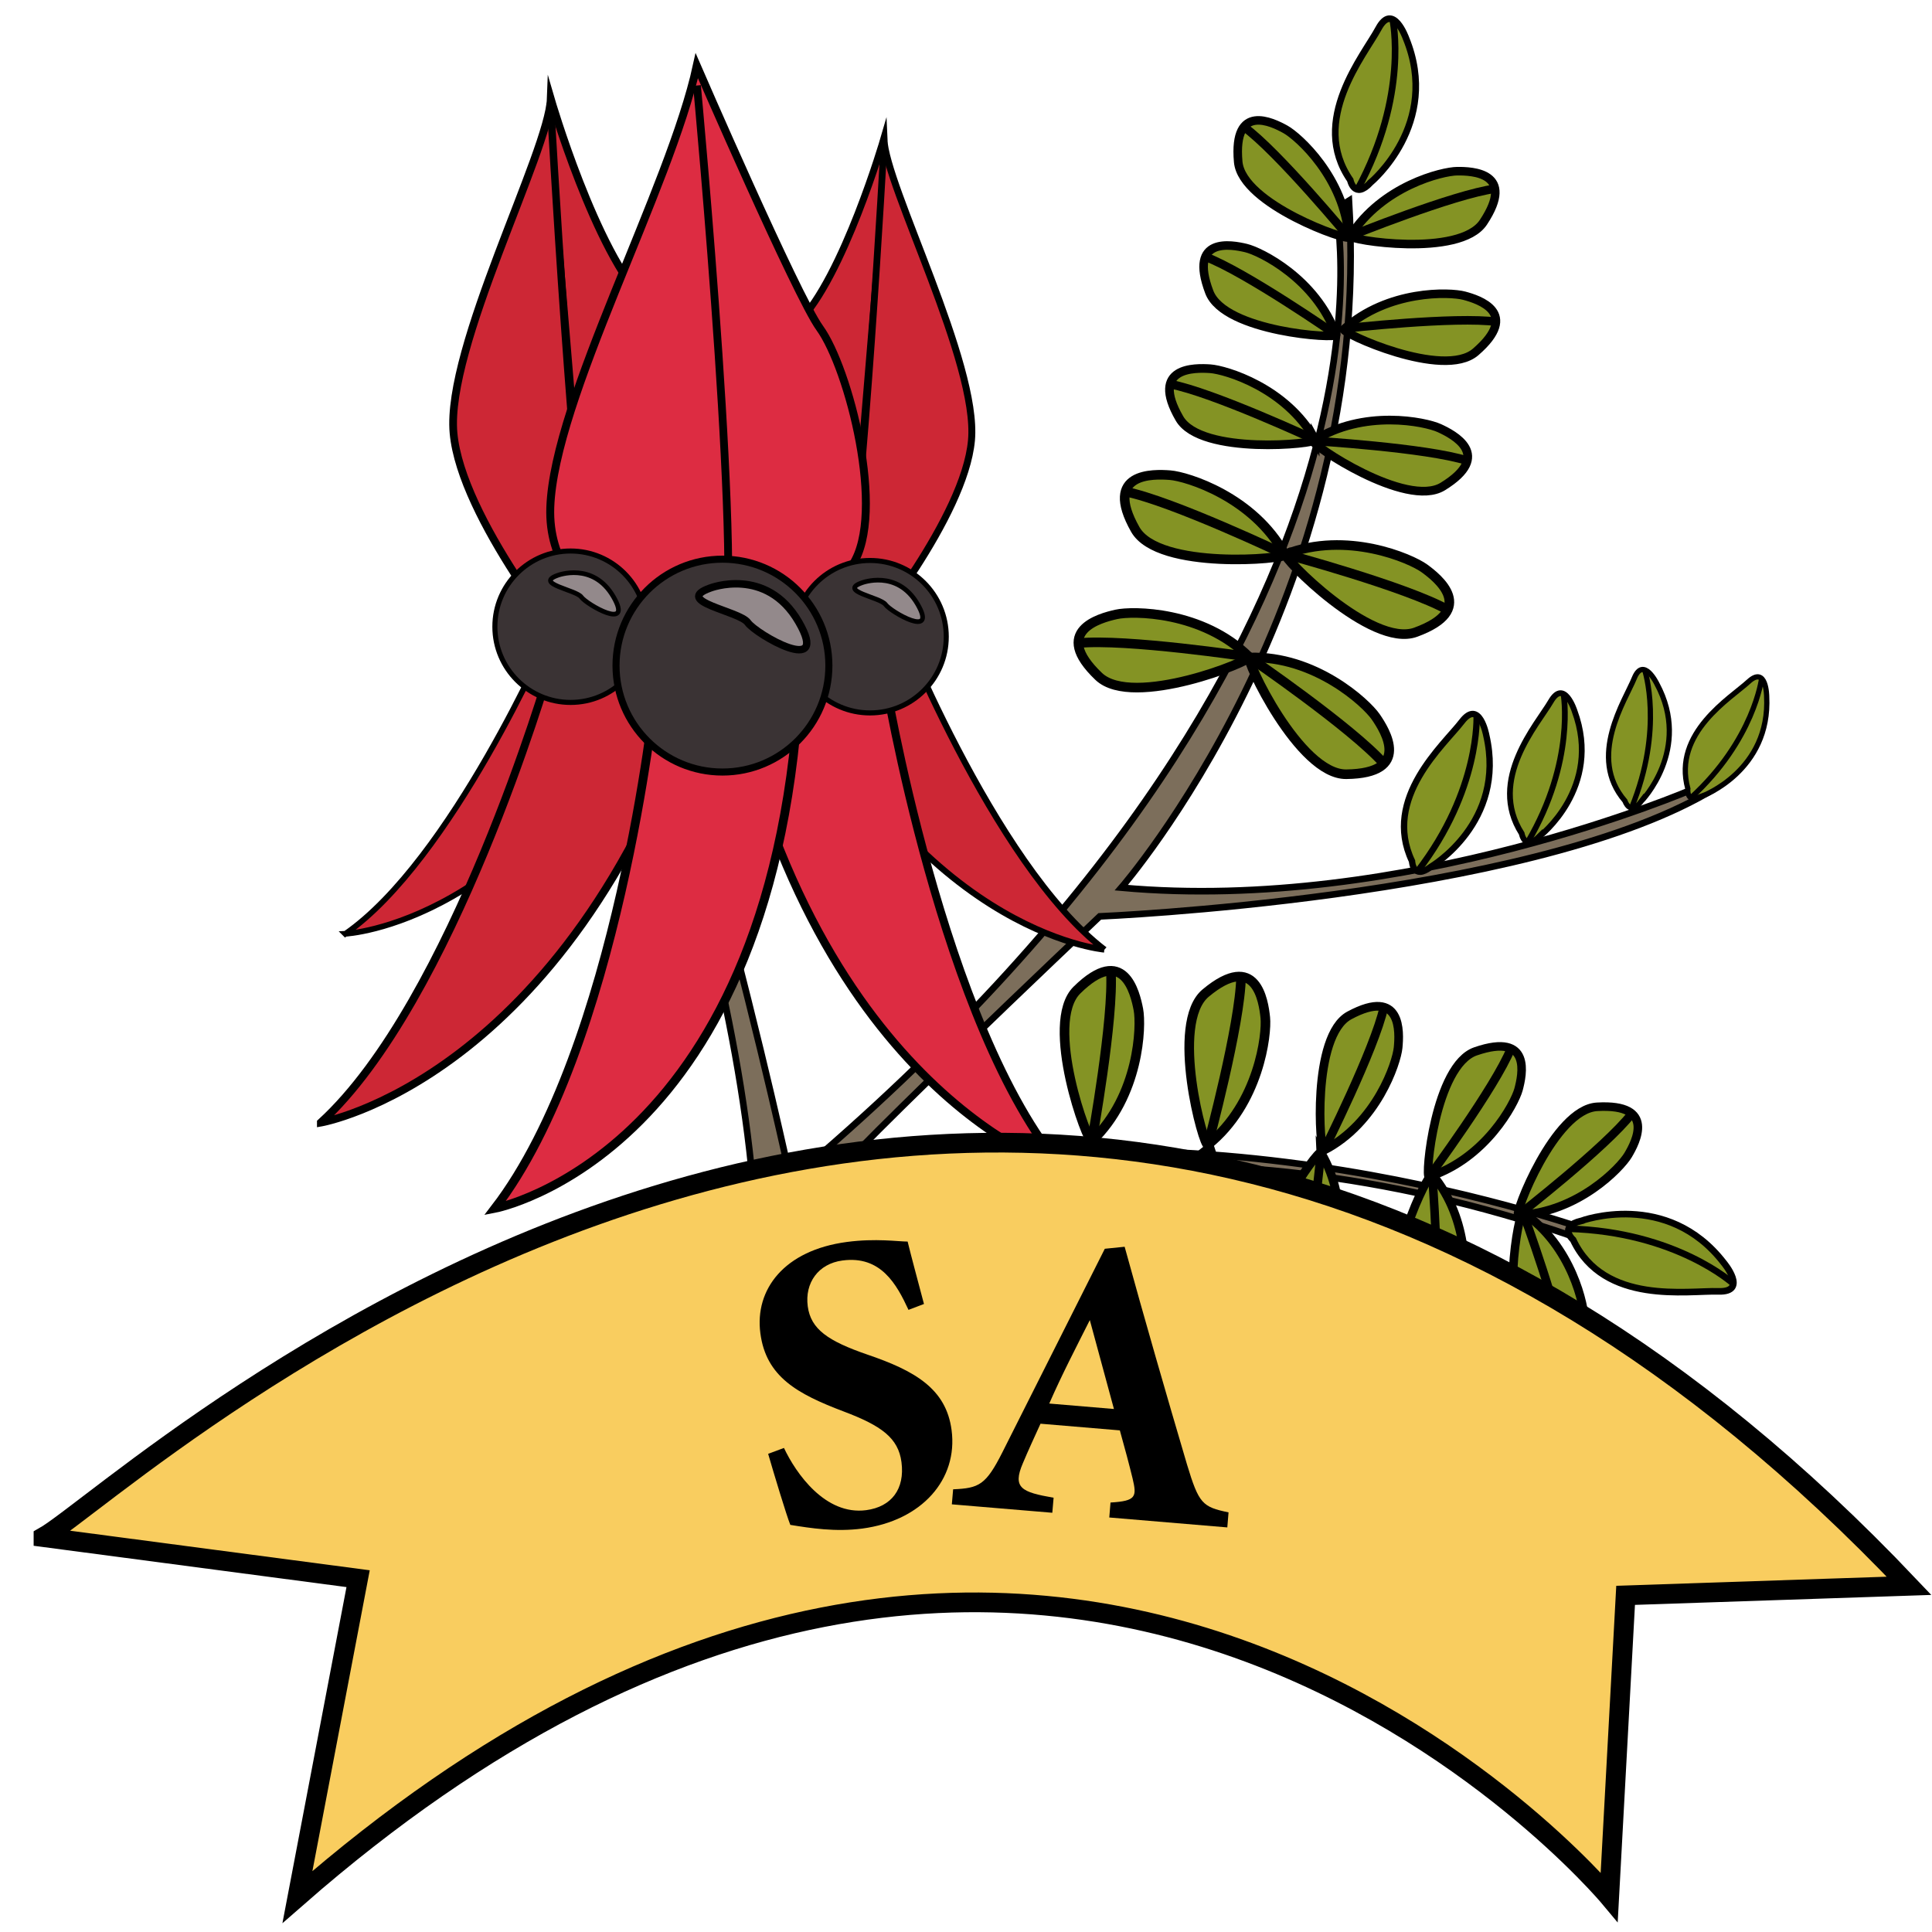 <?xml version="1.0" encoding="UTF-8"?>
<svg id="Layer_1" data-name="Layer 1" xmlns="http://www.w3.org/2000/svg" width="298.07" height="298.07" viewBox="0 0 298.07 298.07">
  <rect width="298.07" height="298.07" style="fill: none; stroke-width: 0px;"/>
  <g>
    <g>
      <path d="M83.6,234.03s20.72-32.45,37.51-42.21c16.79-9.77,65.44-21.31,124.33-.09l.4-1.66s-63.4-23.25-118.77-6.35c-3.18.97,42.6-42.34,42.6-42.34,0,0,65.43-2.75,93.77-19.05l-2.32-.55s-44.3,19.16-88.12,15.17c0,0,38.9-44.71,35.12-105.99l-2.02,1.26s14.36,66.9-84.13,149.83c0,0-17.54-81.85-36.32-117.54l-2.21,1.37s28.12,65.27,32.69,116.5c0,0-.35,4.39-6.87,13.71l-31.69,31.77,6.03,6.16Z" style="fill: #7c6e5b; stroke: #000; stroke-miterlimit: 10; stroke-width: 1.02px;"/>
      <g>
        <g>
          <path d="M168.45,176.03c-.57.55-7.49-18.16-2.3-23.28,7.22-7.12,8.99.44,9.48,3,.49,2.55.14,13.32-7.18,20.28Z" style="fill: #849324; stroke: #000; stroke-miterlimit: 10; stroke-width: 1.48px;"/>
          <path d="M168.45,176.03s3.43-18.91,2.93-26.25" style="fill: #849324; stroke: #000; stroke-miterlimit: 10; stroke-width: 1.48px;"/>
        </g>
        <g>
          <path d="M186.36,176.6c-.62.5-5.95-18.73-.35-23.39,7.79-6.5,8.93,1.19,9.2,3.78s-.97,13.28-8.85,19.61Z" style="fill: #849324; stroke: #000; stroke-miterlimit: 10; stroke-width: 1.48px;"/>
          <path d="M186.36,176.6s5-18.56,5.11-25.92" style="fill: #849324; stroke: #000; stroke-miterlimit: 10; stroke-width: 1.48px;"/>
        </g>
        <g>
          <path d="M204.24,177.47c-.64.33-1.91-17.66,3.94-20.81,8.13-4.38,7.75,2.64,7.52,4.98-.23,2.34-3.28,11.61-11.46,15.84Z" style="fill: #849324; stroke: #000; stroke-miterlimit: 10; stroke-width: 1.34px;"/>
          <path d="M204.24,177.47s7.83-15.58,9.27-22.09" style="fill: #849324; stroke: #000; stroke-miterlimit: 10; stroke-width: 1.34px;"/>
        </g>
        <g>
          <path d="M220.47,181.55c-.68.22.93-17.2,7.19-19.35,8.71-3,7.21,3.67,6.62,5.88-.6,2.21-5.08,10.64-13.81,13.47Z" style="fill: #849324; stroke: #000; stroke-miterlimit: 10; stroke-width: 1.32px;"/>
          <path d="M220.47,181.55s10.19-13.76,12.64-19.78" style="fill: #849324; stroke: #000; stroke-miterlimit: 10; stroke-width: 1.32px;"/>
        </g>
        <g>
          <path d="M234.25,187.46c-.72.03,5.53-16.31,12.14-16.7,9.19-.54,5.96,5.48,4.79,7.45-1.17,1.97-7.76,8.87-16.92,9.25Z" style="fill: #849324; stroke: #000; stroke-miterlimit: 10; stroke-width: 1.32px;"/>
          <path d="M234.25,187.46s13.52-10.51,17.5-15.64" style="fill: #849324; stroke: #000; stroke-miterlimit: 10; stroke-width: 1.32px;"/>
        </g>
        <g>
          <path d="M168.43,176.71c-.2-.77-15.95,11.47-14.25,18.56,2.37,9.86,7.87,4.37,9.64,2.46,1.76-1.91,7.15-11.24,4.61-21.02Z" style="fill: #849324; stroke: #000; stroke-miterlimit: 10; stroke-width: 1.48px;"/>
          <path d="M168.43,176.71s-7.07,17.87-11.38,23.84" style="fill: #849324; stroke: #000; stroke-miterlimit: 10; stroke-width: 1.48px;"/>
        </g>
        <g>
          <path d="M186.68,177.26c-.26-.75-14.94,12.76-12.65,19.68,3.19,9.63,8.21,3.7,9.81,1.65s6.19-11.79,2.84-21.33Z" style="fill: #849324; stroke: #000; stroke-miterlimit: 10; stroke-width: 1.48px;"/>
          <path d="M186.68,177.26s-5.56,18.4-9.34,24.71" style="fill: #849324; stroke: #000; stroke-miterlimit: 10; stroke-width: 1.48px;"/>
        </g>
        <g>
          <path d="M203.78,177.82c-.37-.62-10.95,14-7.65,19.75,4.59,8.02,7.97,1.85,9.02-.26s3.35-11.59-1.37-19.5Z" style="fill: #849324; stroke: #000; stroke-miterlimit: 10; stroke-width: 1.34px;"/>
          <path d="M203.78,177.82s-1.58,17.37-3.79,23.65" style="fill: #849324; stroke: #000; stroke-miterlimit: 10; stroke-width: 1.34px;"/>
        </g>
        <g>
          <path d="M220.95,181.18c-.46-.55-8.29,15.1-4.11,20.23,5.81,7.14,8.06.69,8.72-1.5.66-2.19,1.3-11.71-4.61-18.73Z" style="fill: #849324; stroke: #000; stroke-miterlimit: 10; stroke-width: 1.32px;"/>
          <path d="M220.95,181.18s1.39,17.07.29,23.48" style="fill: #849324; stroke: #000; stroke-miterlimit: 10; stroke-width: 1.32px;"/>
        </g>
        <g>
          <path d="M234.96,187.05c-.59-.4-3.91,16.77,1.49,20.59,7.52,5.31,7.95-1.51,8-3.79s-1.9-11.63-9.49-16.79Z" style="fill: #849324; stroke: #000; stroke-miterlimit: 10; stroke-width: 1.32px;"/>
          <path d="M234.96,187.05s5.93,16.07,6.6,22.53" style="fill: #849324; stroke: #000; stroke-miterlimit: 10; stroke-width: 1.32px;"/>
        </g>
        <g>
          <path d="M243.95,188.36s13.24-4.9,21.99,6.46c0,0,3.85,4.56-.82,4.41-4.67-.15-17.66,2.15-22.42-7.96,0,0-2.33-2.08,1.25-2.91Z" style="fill: #849324; stroke: #000; stroke-miterlimit: 10; stroke-width: 1.02px;"/>
          <path d="M242.01,189.57c16.59.45,25.4,8.47,25.4,8.47" style="fill: none; stroke: #000; stroke-miterlimit: 10; stroke-width: 1.02px;"/>
        </g>
        <g>
          <path d="M220.76,133.72s11.65-6.82,8.54-20.29c0,0-1.05-5.66-3.77-2.1-2.72,3.56-12.29,11.79-7.68,21.53,0,0,.13,3.01,2.91.86Z" style="fill: #849324; stroke: #000; stroke-miterlimit: 10; stroke-width: .98px;"/>
          <path d="M218.7,134.43c9.71-12.6,9.11-24.06,9.11-24.06" style="fill: none; stroke: #000; stroke-miterlimit: 10; stroke-width: .98px;"/>
        </g>
        <g>
          <path d="M237.5,129.05s9.78-7.52,5.42-19.37c0,0-1.6-5.01-3.65-1.47-2.06,3.54-9.79,12.1-4.5,20.39,0,0,.46,2.71,2.73.44Z" style="fill: #849324; stroke: #000; stroke-miterlimit: 10; stroke-width: .89px;"/>
          <path d="M235.71,129.92c7.37-12.53,5.51-22.85,5.51-22.85" style="fill: none; stroke: #000; stroke-miterlimit: 10; stroke-width: .89px;"/>
        </g>
        <g>
          <path d="M253.22,123.62s7.85-8.02,2.4-18.13c0,0-2.08-4.31-3.48-.86-1.4,3.45-7.27,12.15-1.44,18.94,0,0,.76,2.39,2.52.05Z" style="fill: #849324; stroke: #000; stroke-miterlimit: 10; stroke-width: .81px;"/>
          <path d="M251.71,124.64c5.03-12.23,2.03-21.28,2.03-21.28" style="fill: none; stroke: #000; stroke-miterlimit: 10; stroke-width: .81px;"/>
        </g>
        <g>
          <path d="M262.66,122.8s10.51-3.91,9.9-15.38c0,0-.04-4.78-2.78-2.26-2.74,2.53-11.75,7.89-9.38,16.52,0,0-.33,2.48,2.26,1.12Z" style="fill: #849324; stroke: #000; stroke-miterlimit: 10; stroke-width: .81px;"/>
          <path d="M260.87,123.08c9.76-8.92,10.91-18.39,10.91-18.39" style="fill: none; stroke: #000; stroke-miterlimit: 10; stroke-width: .81px;"/>
        </g>
      </g>
      <g>
        <g>
          <path d="M192.78,101.44c-.79.02,7.65,18.1,14.93,18.01,10.14-.13,6.01-6.71,4.54-8.85-1.47-2.14-9.37-9.47-19.47-9.16Z" style="fill: #849324; stroke: #000; stroke-miterlimit: 10; stroke-width: 1.48px;"/>
          <path d="M192.78,101.44s15.86,10.86,20.73,16.38" style="fill: #849324; stroke: #000; stroke-miterlimit: 10; stroke-width: 1.48px;"/>
        </g>
        <g>
          <path d="M198.35,85.5c-.74.29,13.22,14.54,20.06,12.04,9.53-3.48,3.45-8.32,1.35-9.85s-11.98-5.82-21.41-2.18Z" style="fill: #849324; stroke: #000; stroke-miterlimit: 10; stroke-width: 1.48px;"/>
          <path d="M198.35,85.5s18.56,4.99,24.99,8.58" style="fill: #849324; stroke: #000; stroke-miterlimit: 10; stroke-width: 1.48px;"/>
        </g>
        <g>
          <path d="M202.61,68.02c-.61.39,14.33,10.51,19.98,7.04,7.87-4.84,1.61-8.03-.53-9.01-2.14-.98-11.69-2.99-19.45,1.97Z" style="fill: #849324; stroke: #000; stroke-miterlimit: 10; stroke-width: 1.34px;"/>
          <path d="M202.61,68.02s17.41,1.04,23.76,3.06" style="fill: #849324; stroke: #000; stroke-miterlimit: 10; stroke-width: 1.34px;"/>
        </g>
        <g>
          <path d="M207.33,50.8c-.54.48,15.35,7.82,20.34,3.49,6.96-6.03.44-8.08-1.77-8.67-2.21-.59-11.75-.94-18.58,5.19Z" style="fill: #849324; stroke: #000; stroke-miterlimit: 10; stroke-width: 1.32px;"/>
          <path d="M207.54,50.67s17.02-1.91,23.46-1.01" style="fill: #849324; stroke: #000; stroke-miterlimit: 10; stroke-width: 1.32px;"/>
        </g>
        <g>
          <path d="M208.33,36.41c-.39.61,16.88,3.4,20.53-2.12,5.08-7.68-1.75-7.9-4.04-7.88s-11.57,2.26-16.49,10Z" style="fill: #849324; stroke: #000; stroke-miterlimit: 10; stroke-width: 1.32px;"/>
          <path d="M208.33,36.41s15.88-6.42,22.32-7.29" style="fill: #849324; stroke: #000; stroke-miterlimit: 10; stroke-width: 1.32px;"/>
        </g>
        <g>
          <path d="M192.71,101.34c.56.56-17.93,8.04-23.2,3.02-7.34-7,.17-9,2.7-9.57,2.54-.57,13.31-.55,20.49,6.55Z" style="fill: #849324; stroke: #000; stroke-miterlimit: 10; stroke-width: 1.48px;"/>
          <path d="M192.71,101.34s-19.01-2.85-26.33-2.12" style="fill: #849324; stroke: #000; stroke-miterlimit: 10; stroke-width: 1.48px;"/>
        </g>
        <g>
          <path d="M198.22,85.54c.38.7-19.49,2.48-23.07-3.86-4.99-8.83,2.78-8.57,5.37-8.37,2.59.2,12.89,3.35,17.7,12.23Z" style="fill: #849324; stroke: #000; stroke-miterlimit: 10; stroke-width: 1.48px;"/>
          <path d="M198.22,85.54s-17.36-8.25-24.58-9.69" style="fill: #849324; stroke: #000; stroke-miterlimit: 10; stroke-width: 1.48px;"/>
        </g>
        <g>
          <path d="M202.9,67.85c.35.63-17.6,2.45-20.93-3.29-4.63-8,2.4-7.83,4.75-7.67s11.71,2.92,16.18,10.97Z" style="fill: #849324; stroke: #000; stroke-miterlimit: 10; stroke-width: 1.34px;"/>
          <path d="M202.9,67.85s-15.82-7.35-22.36-8.58" style="fill: #849324; stroke: #000; stroke-miterlimit: 10; stroke-width: 1.34px;"/>
        </g>
        <g>
          <path d="M206.13,51.65c.24.68-17.22-.41-19.56-6.59-3.26-8.61,3.45-7.32,5.67-6.79,2.23.53,10.79,4.75,13.89,13.38Z" style="fill: #849324; stroke: #000; stroke-miterlimit: 10; stroke-width: 1.32px;"/>
          <path d="M206.13,51.65s-14.07-9.76-20.16-12.03" style="fill: #849324; stroke: #000; stroke-miterlimit: 10; stroke-width: 1.32px;"/>
        </g>
        <g>
          <path d="M208.09,36.59c.05.72-16.47-5.03-17.06-11.62-.82-9.17,5.29-6.12,7.29-5.01s9.11,7.48,9.77,16.63Z" style="fill: #849324; stroke: #000; stroke-miterlimit: 10; stroke-width: 1.32px;"/>
          <path d="M208.09,36.59s-10.92-13.19-16.18-17.02" style="fill: #849324; stroke: #000; stroke-miterlimit: 10; stroke-width: 1.32px;"/>
        </g>
        <g>
          <path d="M211.46,28.15s10.88-8.99,5.45-22.26c0,0-2.01-5.62-4.23-1.5-2.21,4.12-10.72,14.2-4.36,23.39,0,0,.63,3.06,3.14.38Z" style="fill: #849324; stroke: #000; stroke-miterlimit: 10; stroke-width: 1.02px;"/>
          <path d="M209.45,29.22c7.93-14.58,5.41-26.23,5.41-26.23" style="fill: none; stroke: #000; stroke-miterlimit: 10; stroke-width: 1.02px;"/>
        </g>
      </g>
    </g>
    <g>
      <g>
        <path d="M53.26,144.07s28-1.32,47.9-41.88c0,0-1.76-17.79-16.39-4.29,0,0-15.09,34.76-31.5,46.18Z" style="fill: #cd2735; stroke: #000; stroke-miterlimit: 10; stroke-width: .87px;"/>
        <path d="M49.51,173.19s37.64-6.49,57.99-66.22c0,0-5.26-24.45-22.86-3.25,0,0-14.79,50.85-35.13,69.46Z" style="fill: #cd2735; stroke: #000; stroke-miterlimit: 10; stroke-width: 1.21px;"/>
        <path d="M170.37,146.49s-30.03-2.52-50.13-48.07c0,0,2.46-19.58,17.75-4.12,0,0,15.12,38.96,32.38,52.19Z" style="fill: #cd2735; stroke: #000; stroke-miterlimit: 10; stroke-width: .95px;"/>
        <path d="M164.01,180.33s-38.01-11.39-51.53-75.52c0,0,8.48-24.56,23.98-.49,0,0,8.9,54.29,27.56,76.01Z" style="fill: #dd2c42; stroke: #000; stroke-miterlimit: 10; stroke-width: 1.25px;"/>
        <path d="M76.35,186.43s43.9-8.4,47.1-82.97c0,0-13.52-21.37-22.46,4.14,0,0-5.65,54.09-24.64,78.83Z" style="fill: #dd2c42; stroke: #000; stroke-miterlimit: 10; stroke-width: 1.35px;"/>
        <g>
          <path d="M87.97,100.41s-16.8-20.4-18-33.59c-1.2-13.2,14.7-43.49,15-51.59,0,0,6.9,23.7,14.7,31.49,7.8,7.8,4.8,34.49,2.7,42.59-2.1,8.1-6,11.1-6,11.1h-8.4Z" style="fill: #cd2735; stroke: #000; stroke-miterlimit: 10; stroke-width: 1.19px;"/>
          <path d="M84.92,15.83s3.43,62.78,7.05,84.58" style="fill: #000; stroke: #000; stroke-miterlimit: 10; stroke-width: 1.15px;"/>
        </g>
        <g>
          <path d="M133.65,98.23s15.15-18.39,16.23-30.3c1.08-11.9-13.25-39.22-13.52-46.53,0,0-6.22,21.37-13.25,28.4-7.03,7.03-4.33,31.11-2.43,38.41s5.41,10.01,5.41,10.01h7.57Z" style="fill: #cd2735; stroke: #000; stroke-miterlimit: 10; stroke-width: 1.07px;"/>
          <path d="M136.4,21.95s-3.09,56.61-6.36,76.28" style="fill: #000; stroke: #000; stroke-miterlimit: 10; stroke-width: 1.04px;"/>
        </g>
        <path d="M104.71,99.32s-20.39-4.34-19.81-21.04c.58-16.69,18.46-49.16,22.6-68.14,0,0,15.41,35.55,18.97,40.47,4.47,6.17,10.28,28.54,5.05,36.54-5.23,8-12.03,12.16-12.03,12.16h-14.79Z" style="fill: #dd2c42; stroke: #000; stroke-miterlimit: 10; stroke-width: 1.22px;"/>
        <path d="M107.53,13.19s7.63,81.59,3.71,86.24" style="fill: none; stroke: #000; stroke-miterlimit: 10; stroke-width: 1.2px;"/>
      </g>
      <circle cx="134.23" cy="98.23" r="11.76" style="fill: #3a3334; stroke: #000; stroke-miterlimit: 10; stroke-width: .78px;"/>
      <circle cx="88.03" cy="96.69" r="11.68" style="fill: #3a3334; stroke: #000; stroke-miterlimit: 10; stroke-width: .78px;"/>
      <circle cx="111.46" cy="102.69" r="16.42" style="fill: #3a3334; stroke: #000; stroke-miterlimit: 10; stroke-width: 1.09px;"/>
      <path d="M109.55,90.73s8.67-3.4,13.67,5.21c5,8.62-6.58,1.91-7.85.11s-11.61-3.25-5.82-5.32Z" style="fill: #93898b; stroke: #000; stroke-miterlimit: 10; stroke-width: 1.15px;"/>
      <path d="M132.95,89.92s5.46-2.14,8.61,3.28c3.15,5.43-4.14,1.2-4.94.07s-7.31-2.05-3.67-3.35Z" style="fill: #93898b; stroke: #000; stroke-miterlimit: 10; stroke-width: .72px;"/>
      <path d="M86.02,88.77s5.46-2.14,8.61,3.28-4.14,1.2-4.94.07-7.31-2.05-3.67-3.35Z" style="fill: #93898b; stroke: #000; stroke-miterlimit: 10; stroke-width: .72px;"/>
    </g>
  </g>
  <g>
    <path d="M6.71,237.14c13.33-7.42,149.98-137.81,287.82,7.52l-43.73,1.47-2.53,46.54s-85.43-102.28-202.38,0l9.36-49.11-48.54-6.41Z" style="fill: #f9cd5f; stroke: #000; stroke-miterlimit: 10; stroke-width: 3.04px;"/>
    <g>
      <path d="M140.17,202.1c-1.83-3.95-4.26-8.42-10.19-7.63-3.74.49-5.84,3.46-5.36,7.07.47,3.54,3.13,5.35,9.18,7.44,7.35,2.5,12.17,5.27,13.01,11.65,1.01,7.6-4.58,13.98-13.79,15.2-4.12.54-7.94-.06-11.09-.57-.58-1.43-2.56-7.99-3.42-10.96l2.44-.91c1.83,3.89,6.36,10.43,12.68,9.6,3.93-.52,5.99-3.28,5.45-7.41-.49-3.74-3.1-5.62-8.9-7.81-7.18-2.72-11.99-5.36-12.87-12.07-.9-6.77,3.68-12.81,13.35-14.09,4.45-.59,7.93-.06,9.37-.06.57,2.35,1.47,5.64,2.52,9.63l-2.37.9Z" style="fill: #000; stroke-width: 0px;"/>
      <path d="M171.14,234.13l.19-2.32c4-.23,4.06-.92,3.41-3.7-.47-1.94-1.24-4.84-1.97-7.43l-12.24-1.03c-.86,1.89-1.93,4.2-2.72,6.09-1.65,3.84-.19,4.47,4.74,5.33l-.2,2.32-15.5-1.3.2-2.32c4-.17,5.05-.65,7.62-5.75l15.78-31.36,3.06-.31c3.1,11.26,6.43,22.79,9.63,33.62,1.83,6.03,2.36,6.52,6.4,7.36l-.19,2.32-18.2-1.53ZM168.14,203.66c-2.2,4.37-4.31,8.42-6.26,12.88l9.98.84-3.72-13.71Z" style="fill: #000; stroke-width: 0px;"/>
    </g>
  </g>
</svg>